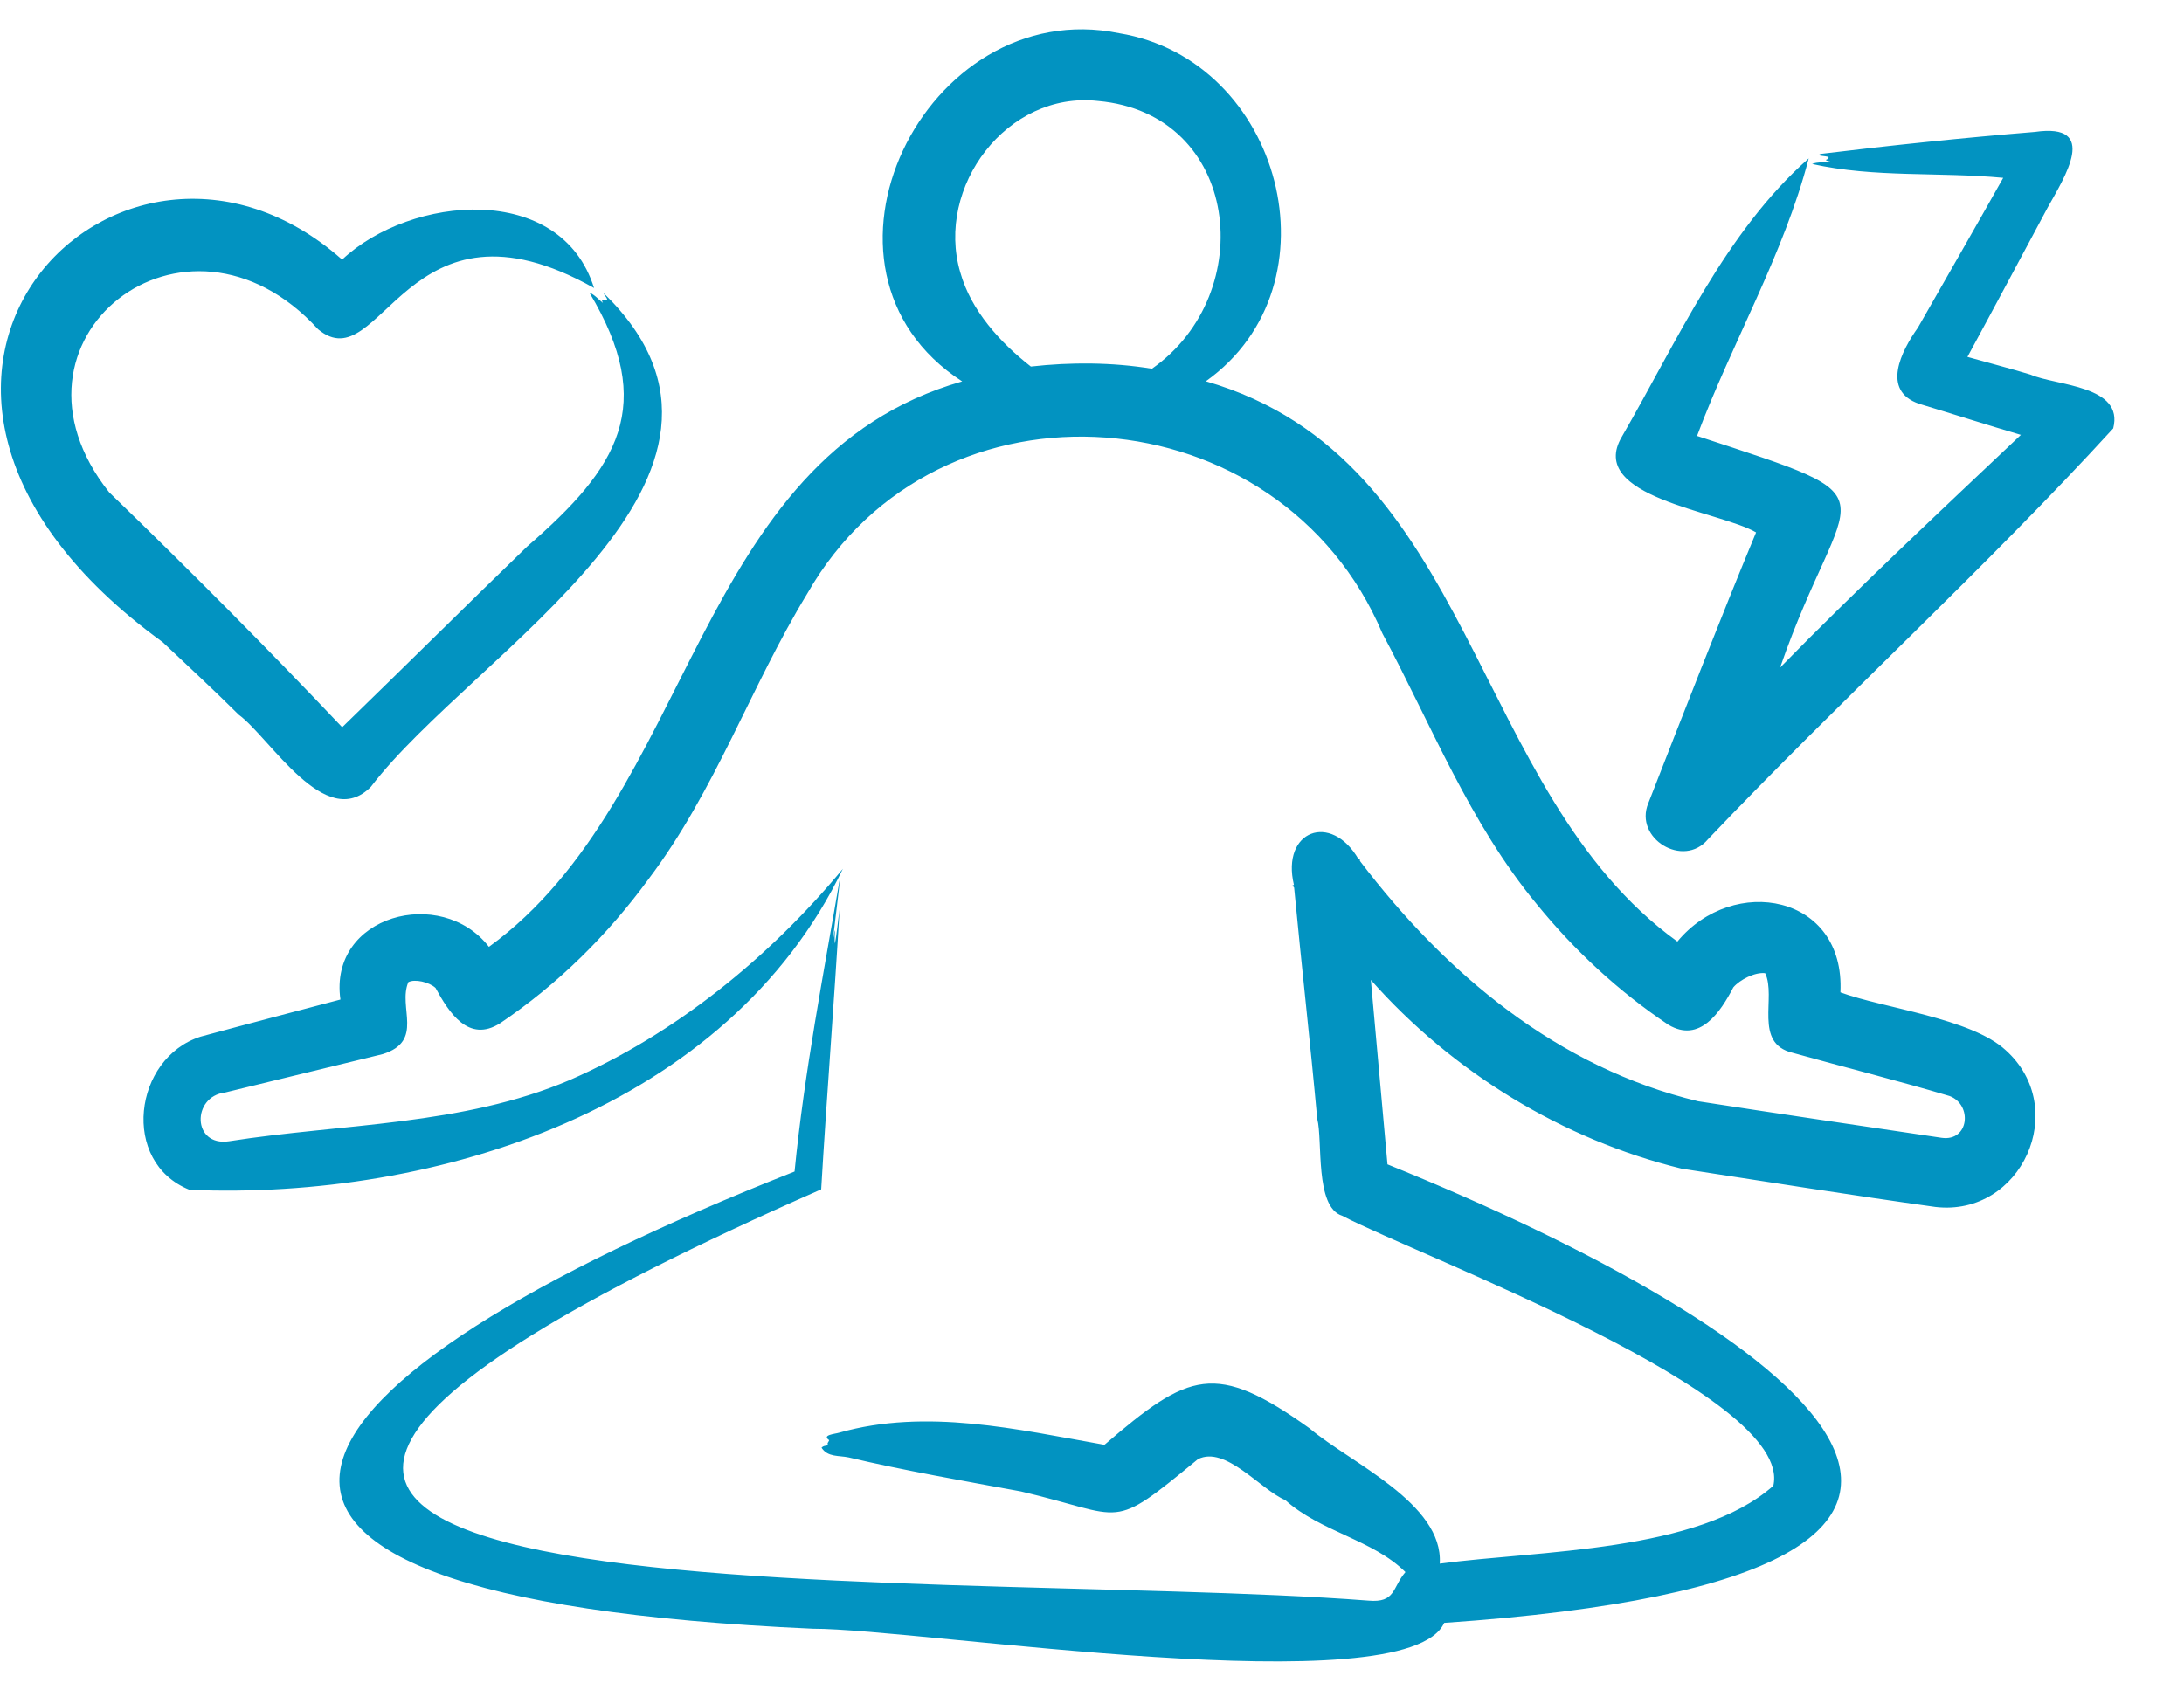 <svg width="31" height="24" viewBox="0 0 31 24" fill="none" xmlns="http://www.w3.org/2000/svg">
<path d="M28.469 14.91C27.979 14.456 26.733 14.314 26.123 14.089C26.192 12.696 24.603 12.408 23.809 13.368C20.852 11.231 20.956 6.524 17.116 5.413C19.044 4.039 18.189 0.849 15.885 0.471C13.131 -0.093 11.2 3.826 13.657 5.415C9.829 6.509 9.869 11.312 6.94 13.443C6.264 12.569 4.663 12.993 4.832 14.191C4.176 14.365 3.509 14.538 2.847 14.718C1.895 15.021 1.706 16.5 2.691 16.893C6.198 17.041 10.328 15.737 11.964 12.335C10.922 13.591 9.589 14.68 8.087 15.334C6.567 15.983 4.855 15.951 3.25 16.203C2.726 16.281 2.722 15.566 3.194 15.511C3.931 15.332 4.693 15.146 5.432 14.966C6.026 14.78 5.644 14.302 5.796 13.944C5.888 13.896 6.09 13.942 6.182 14.026C6.372 14.375 6.65 14.812 7.098 14.528C7.917 13.976 8.624 13.276 9.204 12.483C10.153 11.227 10.653 9.749 11.457 8.43C13.308 5.18 18.179 5.578 19.621 8.991C20.314 10.285 20.861 11.689 21.813 12.837C22.348 13.495 22.974 14.075 23.681 14.549C24.126 14.815 24.42 14.37 24.603 14.018C24.58 14.004 24.654 14.05 24.552 13.986C24.565 13.993 24.591 14.011 24.603 14.018C24.695 13.91 24.91 13.799 25.055 13.817C25.218 14.157 24.885 14.813 25.444 14.947C26.181 15.153 26.939 15.342 27.673 15.561C28 15.684 27.951 16.21 27.559 16.154C26.408 15.982 25.252 15.814 24.103 15.635C22.112 15.159 20.522 13.827 19.303 12.224L19.301 12.194L19.284 12.2C18.892 11.523 18.182 11.793 18.366 12.563L18.345 12.571L18.369 12.602C18.473 13.698 18.597 14.789 18.697 15.885C18.777 16.186 18.659 17.135 19.049 17.26C20.153 17.839 25.466 19.805 25.171 21.094C24.105 22.041 21.836 22.012 20.436 22.2C20.489 21.344 19.168 20.77 18.588 20.279C17.249 19.323 16.878 19.481 15.677 20.513C14.438 20.294 13.15 19.99 11.91 20.341C11.854 20.359 11.658 20.372 11.77 20.447C11.763 20.473 11.727 20.497 11.761 20.516C11.725 20.53 11.691 20.521 11.661 20.554C11.75 20.692 11.909 20.662 12.047 20.692C12.832 20.878 13.672 21.024 14.492 21.175C15.998 21.528 15.739 21.758 17.003 20.717C17.395 20.518 17.892 21.15 18.244 21.298C18.748 21.75 19.488 21.86 19.949 22.32C19.759 22.54 19.814 22.76 19.422 22.725C13.049 22.235 -2.873 23.276 11.656 16.886C11.732 15.594 11.846 14.156 11.917 12.916C11.894 13.065 11.877 13.272 11.85 13.397C11.844 13.345 11.849 13.251 11.851 13.212C11.844 13.193 11.823 13.373 11.814 13.411C11.85 13.094 11.899 12.72 11.93 12.421C11.69 13.826 11.417 15.219 11.278 16.633C3.784 19.587 1.515 22.678 11.539 23.124C13.061 23.123 19.964 24.223 20.499 23.041C30.345 22.363 25.447 18.859 19.694 16.531C19.65 16.038 19.5 14.375 19.458 13.913C20.613 15.218 22.174 16.178 23.869 16.592C25.069 16.777 26.27 16.968 27.472 17.136C28.693 17.278 29.391 15.739 28.469 14.91ZM6.259 13.979C6.262 13.977 6.265 13.975 6.267 13.974C6.3 13.953 6.285 13.962 6.259 13.979ZM13.63 3.866C13.274 2.654 14.295 1.29 15.583 1.433C17.602 1.61 17.879 4.164 16.351 5.235C15.784 5.143 15.203 5.14 14.632 5.204C14.197 4.864 13.782 4.409 13.63 3.866ZM25.052 13.813C25.051 13.814 25.052 13.813 25.052 13.813V13.813ZM2.309 9.117C2.669 9.456 3.036 9.797 3.387 10.146C3.83 10.468 4.62 11.825 5.265 11.17C6.73 9.25 11.234 6.759 8.57 4.163C8.578 4.199 8.624 4.228 8.618 4.265C8.571 4.269 8.519 4.224 8.558 4.301C8.495 4.251 8.44 4.184 8.366 4.154C9.327 5.761 8.781 6.634 7.484 7.758C6.612 8.601 5.726 9.482 4.857 10.325C3.797 9.205 2.658 8.061 1.55 6.99C-0.172 4.824 2.63 2.607 4.515 4.675C5.417 5.425 5.759 2.583 8.432 4.089C7.96 2.578 5.831 2.769 4.856 3.686C1.709 0.899 -2.768 5.433 2.309 9.117ZM4.635 10.534C4.64 10.528 4.646 10.523 4.652 10.518C4.65 10.52 4.62 10.549 4.635 10.534ZM29.995 6.082C28.182 8.066 26.105 9.957 24.244 11.915C23.894 12.335 23.189 11.902 23.396 11.404C23.864 10.206 24.434 8.743 24.926 7.559C24.414 7.257 22.511 7.06 23.021 6.2C23.807 4.84 24.492 3.29 25.673 2.249C25.316 3.62 24.583 4.865 24.088 6.189C27.015 7.151 26.195 6.806 25.267 9.478C26.35 8.371 27.559 7.239 28.685 6.174C28.203 6.033 27.722 5.878 27.241 5.733C26.695 5.547 26.991 4.978 27.223 4.652C27.594 4.002 28.068 3.176 28.434 2.525C27.528 2.439 26.61 2.526 25.721 2.328C25.793 2.298 25.897 2.306 25.979 2.293C25.953 2.287 25.884 2.277 25.94 2.259C25.946 2.25 25.951 2.241 25.957 2.232C25.924 2.21 25.754 2.216 25.843 2.185C26.835 2.064 27.878 1.955 28.882 1.873C29.806 1.74 29.305 2.515 29.063 2.95C28.706 3.616 28.284 4.409 27.926 5.067C28.155 5.132 28.598 5.249 28.823 5.319C29.187 5.478 30.153 5.47 29.995 6.082Z" fill="#0293C1"/>
</svg>
